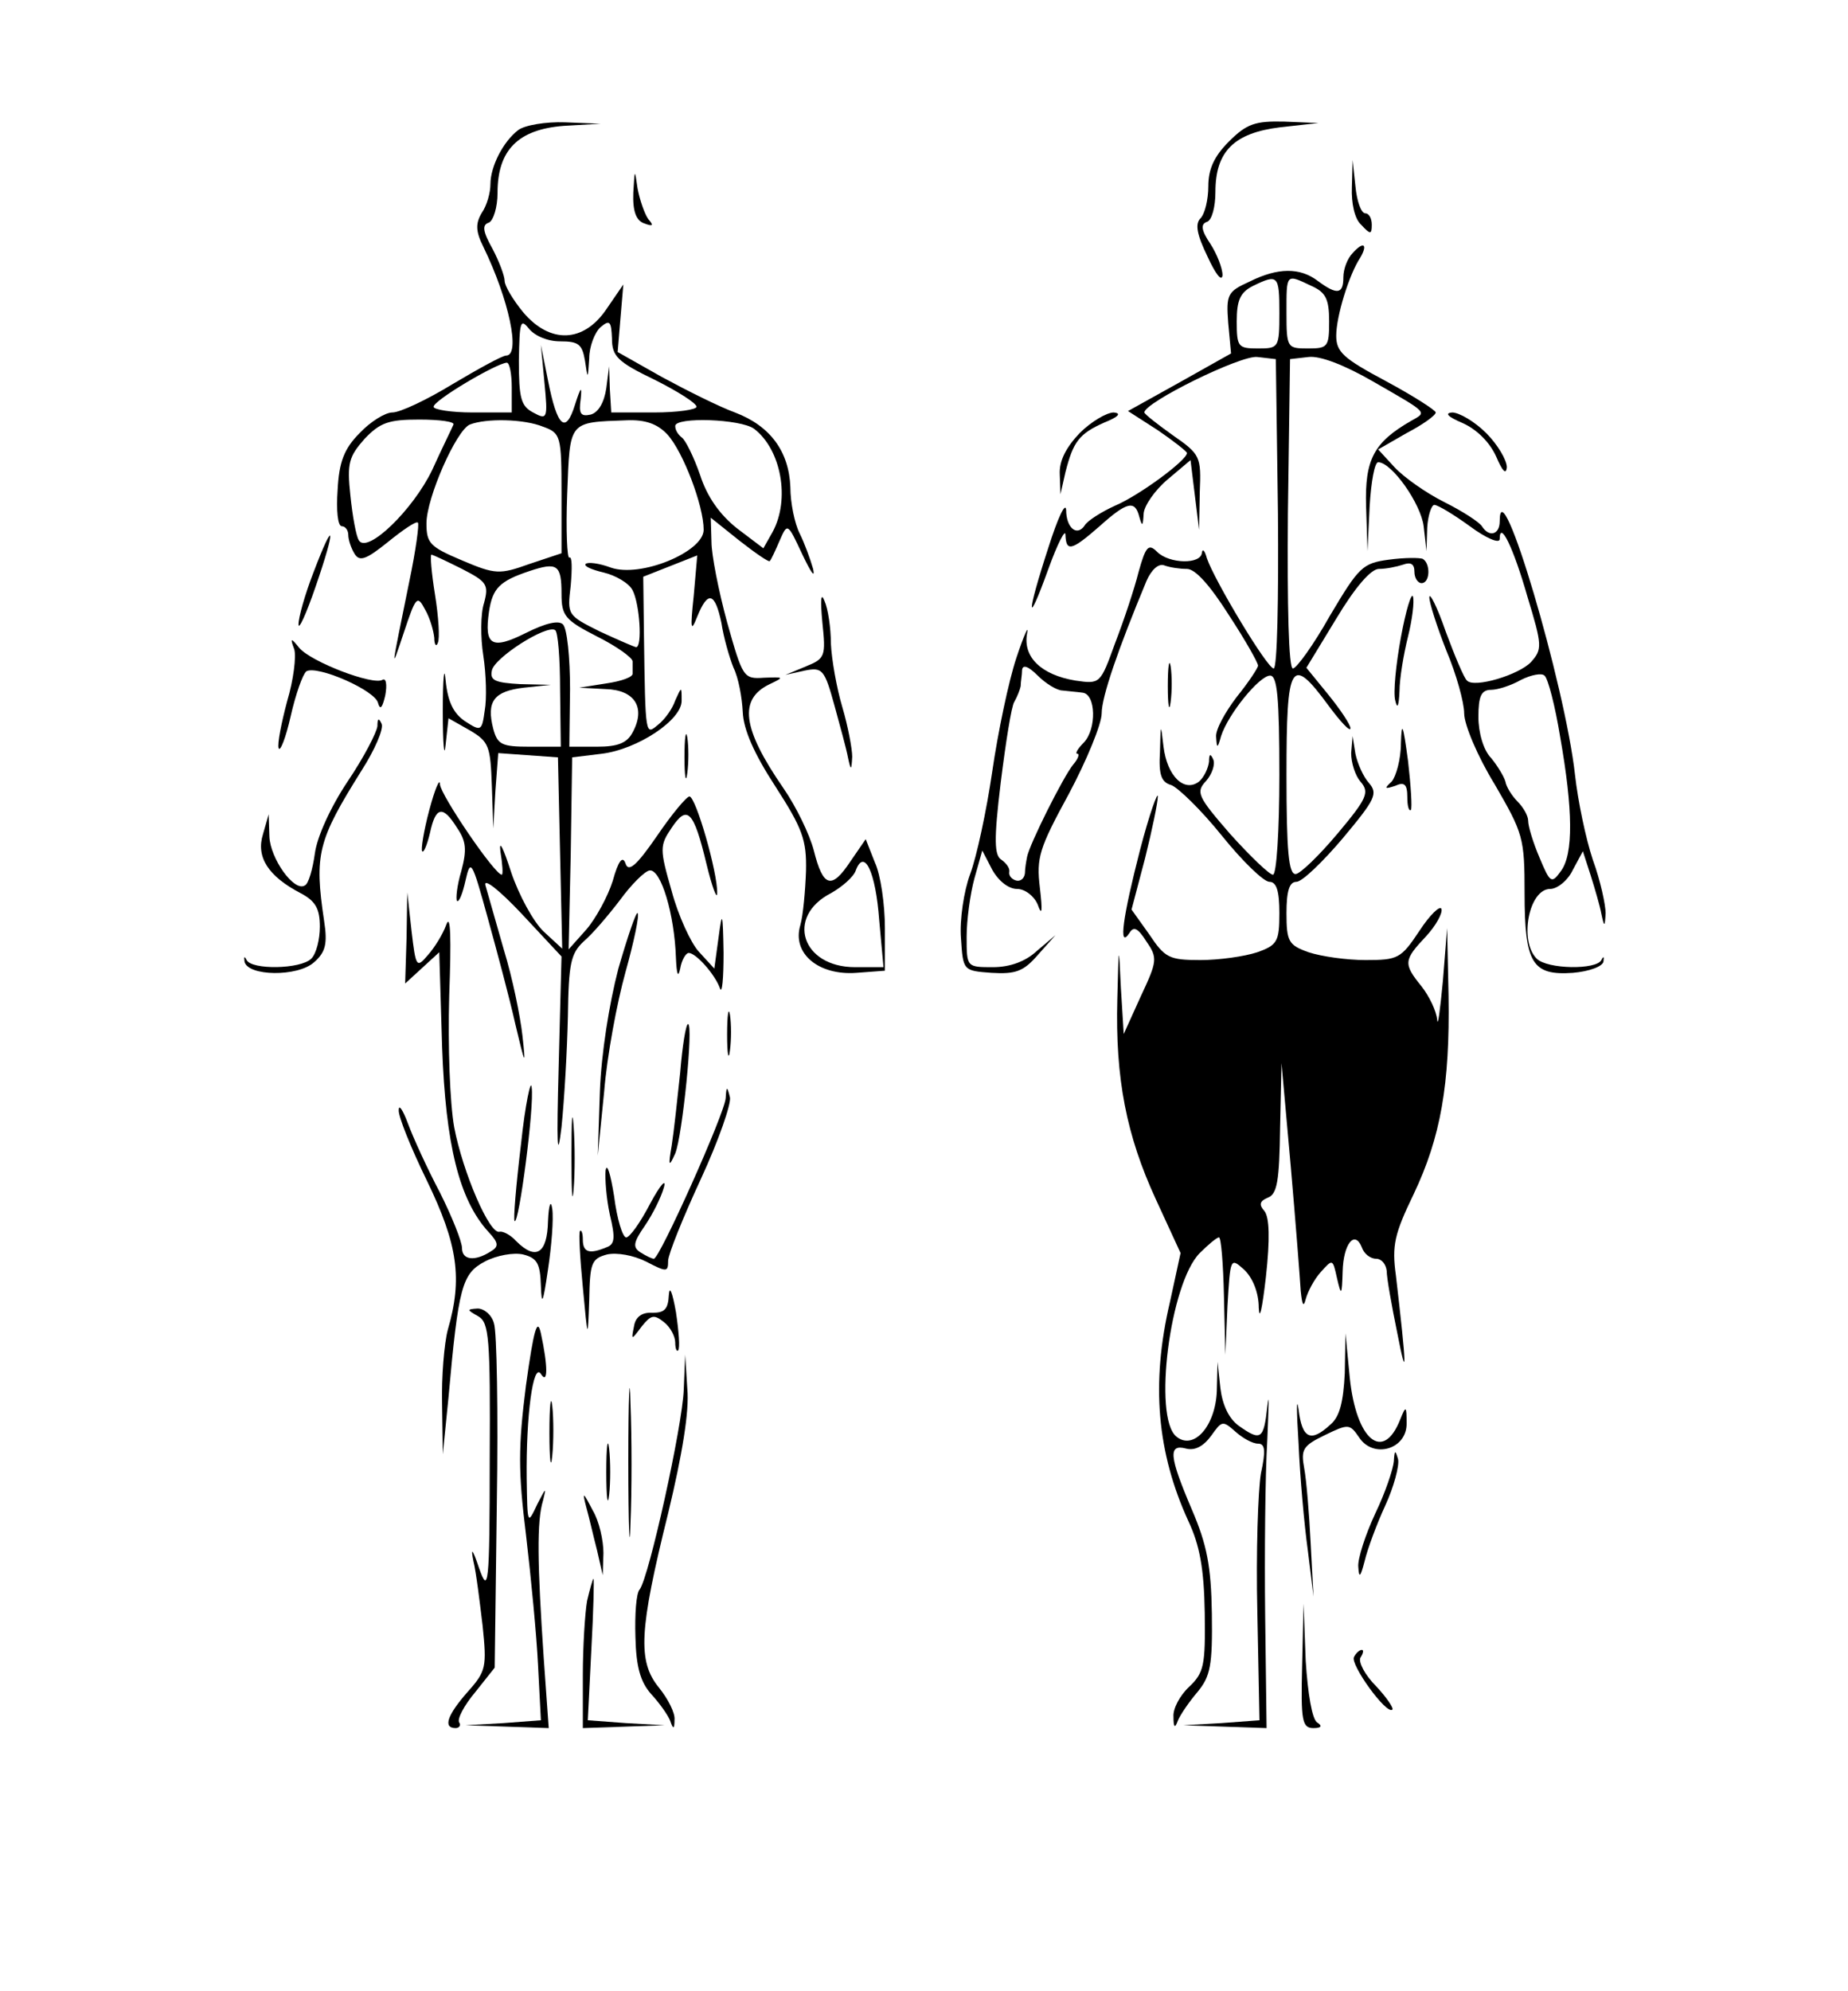 <?xml version="1.0" standalone="no"?>
<!DOCTYPE svg PUBLIC "-//W3C//DTD SVG 20010904//EN"
 "http://www.w3.org/TR/2001/REC-SVG-20010904/DTD/svg10.dtd">
<svg version="1.0" xmlns="http://www.w3.org/2000/svg"
 width="260pt" height="280pt" viewBox="0 0 260 280"
 preserveAspectRatio="xMidYMid meet">
<g transform="translate(0,280) scale(0.1,-0.1)"
fill="#000000" stroke="none">
<path d="M729 2617 c-21 -16 -39 -51 -39 -76 0 -12 -5 -30 -12 -40 -9 -15 -9
-26 2 -48 36 -74 53 -153 32 -153 -5 0 -38 -18 -75 -40 -36 -22 -74 -40 -85
-40 -10 0 -31 -13 -46 -29 -22 -22 -29 -41 -31 -80 -2 -28 0 -51 6 -51 5 0 9
-6 9 -12 0 -7 4 -19 9 -27 7 -11 16 -8 47 17 21 17 40 30 42 27 2 -2 -3 -39
-12 -82 -26 -128 -27 -130 -8 -73 17 51 19 54 30 33 7 -12 12 -30 13 -40 0
-10 3 -13 5 -7 3 6 1 37 -4 68 -5 31 -7 56 -5 56 2 0 21 -9 43 -20 35 -18 38
-22 31 -48 -5 -15 -5 -49 -1 -74 4 -26 5 -61 2 -77 -4 -29 -5 -30 -28 -15 -16
11 -24 27 -27 57 -2 23 -4 4 -4 -43 0 -47 2 -68 4 -47 l4 37 30 -17 c27 -16
29 -22 31 -78 l2 -60 3 53 4 53 42 -3 42 -3 3 -135 3 -134 -26 24 c-14 13 -35
51 -46 84 -11 34 -17 46 -15 29 3 -18 4 -33 2 -33 -10 0 -86 112 -87 127 0 10
-7 -6 -15 -36 -8 -30 -12 -56 -10 -58 2 -3 7 9 11 26 8 37 18 39 38 7 13 -19
14 -31 6 -61 -6 -20 -8 -39 -6 -42 3 -2 8 11 12 29 7 31 9 28 31 -52 13 -47
31 -114 39 -150 14 -59 15 -61 10 -16 -3 27 -14 81 -26 120 -11 39 -23 80 -26
91 -3 11 19 -6 51 -40 l56 -60 -4 -155 c-3 -110 -2 -135 4 -85 4 39 8 109 9
156 1 74 4 88 22 105 12 10 35 37 51 58 16 22 35 41 42 42 16 2 35 -62 37
-123 1 -23 3 -29 6 -15 2 12 8 22 12 22 10 0 37 -30 44 -50 3 -8 5 14 5 50 -1
58 -2 60 -7 22 l-6 -44 -22 24 c-11 12 -29 51 -38 85 -17 59 -17 64 0 89 22
33 31 24 49 -51 8 -33 15 -51 15 -41 1 28 -30 136 -39 136 -4 0 -25 -25 -46
-56 -29 -42 -40 -51 -44 -38 -4 11 -10 4 -18 -25 -7 -22 -24 -53 -37 -68 l-25
-28 3 135 2 135 41 5 c51 6 114 48 113 75 0 20 0 20 -9 0 -4 -12 -15 -27 -24
-34 -18 -15 -18 -18 -20 126 l-1 82 38 15 38 15 -5 -57 c-5 -47 -4 -52 5 -29
15 37 25 34 34 -9 3 -20 11 -48 17 -63 7 -14 12 -42 13 -62 1 -25 16 -59 46
-105 38 -59 44 -75 43 -119 -1 -27 -4 -62 -8 -76 -12 -40 26 -71 79 -67 l40 3
0 60 c0 33 -6 75 -14 92 l-13 33 -22 -32 c-26 -39 -38 -36 -51 16 -6 23 -25
62 -43 88 -58 84 -63 125 -19 146 21 10 20 10 -8 9 -29 -2 -30 0 -52 78 -12
44 -22 95 -22 113 l-1 34 40 -32 c23 -18 42 -31 43 -29 2 2 8 15 14 29 11 25
11 25 32 -20 12 -25 18 -34 15 -20 -4 14 -12 36 -19 50 -7 14 -13 43 -13 65
-2 50 -28 86 -78 105 -22 8 -68 31 -103 50 l-62 35 4 48 4 47 -24 -35 c-32
-47 -79 -49 -117 -4 -14 17 -26 37 -26 44 0 7 -8 28 -17 45 -14 25 -15 34 -5
37 6 3 12 21 12 42 0 60 29 89 93 94 l52 3 -50 2 c-27 1 -57 -4 -66 -11z m59
-297 c26 0 31 -4 35 -27 4 -27 4 -27 6 3 0 17 8 37 16 44 13 11 15 8 16 -16 0
-25 8 -33 60 -58 32 -16 59 -33 59 -38 0 -4 -27 -8 -60 -8 l-60 0 -2 33 -1 32
-4 -31 c-3 -20 -11 -34 -22 -37 -14 -3 -17 1 -14 22 2 19 0 17 -8 -8 -13 -42
-25 -32 -38 34 l-10 50 5 -53 c5 -51 4 -53 -16 -42 -17 9 -20 20 -20 73 1 54
2 60 14 45 8 -10 26 -18 44 -18z m-68 -65 l0 -35 -55 0 c-30 0 -55 4 -55 8 0
9 88 61 103 62 4 0 7 -16 7 -35z m-82 -52 c-2 -5 -16 -33 -30 -64 -27 -56 -91
-118 -103 -99 -4 6 -9 34 -12 63 -5 46 -2 55 20 80 22 23 34 27 77 27 29 0 50
-3 48 -7z m126 -3 c25 -9 26 -13 26 -94 l0 -84 -45 -15 c-42 -15 -48 -15 -95
5 -45 19 -50 24 -50 52 0 36 42 131 61 139 23 9 76 8 103 -3z m175 -11 c22
-24 51 -100 51 -134 0 -31 -89 -68 -131 -53 -16 6 -32 8 -35 5 -3 -3 8 -8 25
-12 17 -4 36 -15 41 -25 10 -19 14 -80 5 -80 -2 0 -25 10 -51 22 -46 23 -46
23 -41 65 2 24 2 41 -2 39 -3 -2 -5 38 -3 89 4 104 1 101 84 104 26 1 43 -5
57 -20z m122 8 c38 -29 51 -99 26 -145 l-13 -23 -37 28 c-24 19 -42 44 -52 75
-9 26 -21 50 -26 53 -5 4 -9 10 -9 16 0 13 92 10 111 -4z m-271 -232 c0 -31 5
-37 50 -60 28 -14 50 -30 50 -35 0 -6 0 -13 0 -17 1 -5 -16 -11 -37 -14 l-38
-6 37 -2 c41 -1 57 -26 38 -61 -8 -15 -21 -20 -50 -20 l-39 0 1 81 c0 44 -4
85 -10 91 -6 6 -24 2 -52 -12 -48 -24 -59 -18 -52 30 5 33 15 43 57 57 39 13
45 9 45 -32z m-2 -135 l1 -80 -44 0 c-39 0 -45 3 -51 25 -10 39 1 53 43 58
l38 4 -43 1 c-35 2 -43 5 -40 19 3 18 77 65 89 57 4 -2 7 -40 7 -84z m449
-324 l6 -66 -40 0 c-75 0 -98 71 -34 104 16 9 32 23 35 32 12 32 28 -2 33 -70z"/>
<path d="M1729 2601 c-21 -21 -29 -39 -29 -63 0 -19 -5 -39 -11 -45 -8 -8 -5
-23 10 -54 11 -24 20 -36 21 -26 0 10 -8 30 -17 44 -13 19 -14 28 -5 31 7 2
12 21 12 42 0 57 26 83 91 91 l54 6 -48 2 c-41 1 -53 -3 -78 -28z"/>
<path d="M1902 2537 c-1 -23 4 -45 13 -53 13 -14 15 -14 15 0 0 9 -4 16 -9 16
-6 0 -12 17 -14 38 l-4 37 -1 -38z"/>
<path d="M891 2529 c-1 -26 4 -39 15 -43 13 -5 14 -3 6 6 -5 7 -12 27 -15 43
-4 28 -4 28 -6 -6z"/>
<path d="M1903 2444 c-7 -7 -13 -22 -13 -34 0 -24 -9 -25 -36 -5 -25 19 -56
19 -96 -1 -31 -14 -33 -18 -30 -58 l4 -43 -73 -41 -72 -40 42 -27 c22 -15 41
-30 41 -32 0 -10 -66 -59 -101 -74 -20 -9 -40 -22 -43 -28 -11 -16 -26 -3 -26
22 -1 12 -12 -12 -25 -53 -31 -95 -31 -116 0 -30 13 36 24 57 24 48 1 -24 8
-23 48 12 39 35 50 37 56 13 4 -14 5 -13 6 4 0 11 16 34 34 49 l32 27 6 -49 6
-49 1 53 c2 50 1 53 -38 80 -21 15 -39 29 -40 32 0 14 136 81 159 78 l26 -3 3
-217 c1 -120 -1 -218 -6 -218 -9 0 -83 123 -94 155 -3 11 -6 14 -7 8 -1 -17
-46 -16 -63 1 -12 12 -16 8 -26 -28 -6 -24 -21 -69 -33 -100 -21 -58 -21 -58
-56 -53 -48 8 -74 33 -68 66 3 14 -4 -1 -15 -34 -11 -33 -26 -105 -34 -160 -8
-55 -22 -120 -31 -144 -9 -24 -15 -65 -13 -90 3 -46 3 -46 43 -49 34 -2 45 2
65 25 l25 28 -26 -22 c-16 -15 -38 -23 -62 -23 -37 0 -37 0 -37 43 0 23 5 60
11 82 l11 39 14 -27 c9 -16 23 -27 35 -27 11 0 24 -10 29 -22 6 -17 7 -10 3
24 -5 42 -1 55 41 132 25 47 46 98 46 113 0 23 23 90 63 186 7 16 17 25 25 22
8 -3 22 -5 32 -5 12 0 33 -24 59 -65 23 -35 41 -67 41 -71 0 -3 -13 -23 -30
-44 -16 -21 -30 -46 -29 -56 1 -17 2 -17 7 1 10 31 54 85 69 85 10 0 13 -31
13 -140 0 -78 -4 -140 -9 -140 -5 0 -32 26 -60 57 -46 53 -49 59 -34 75 8 9
13 23 10 30 -4 9 -6 8 -6 -3 -1 -9 -7 -22 -14 -28 -21 -16 -45 8 -50 49 -4 34
-4 33 -5 -7 -2 -33 2 -43 16 -47 10 -4 42 -35 71 -71 29 -36 59 -65 67 -65 10
0 14 -13 14 -44 0 -40 -3 -45 -31 -55 -18 -6 -54 -11 -80 -11 -44 0 -50 3 -72
36 l-25 35 19 72 c10 40 18 79 18 87 0 8 -12 -25 -25 -75 -24 -93 -31 -141
-15 -117 6 10 12 7 24 -12 16 -23 15 -28 -8 -77 l-24 -53 -4 65 c-3 63 -3 63
-5 -16 -3 -112 13 -192 54 -281 l35 -76 -15 -69 c-27 -115 -18 -212 26 -308
16 -34 22 -67 23 -129 1 -74 -1 -84 -22 -104 -13 -12 -23 -31 -22 -42 0 -15 2
-17 6 -6 3 8 16 27 28 41 18 22 21 37 20 110 -1 67 -7 97 -28 146 -32 75 -34
93 -8 86 12 -3 24 3 35 18 15 21 16 22 34 6 10 -9 24 -17 32 -17 10 0 11 -10
4 -42 -4 -24 -7 -111 -5 -195 l3 -152 -54 -4 -53 -3 58 -2 59 -2 -2 158 c-1
86 0 198 3 247 2 50 3 71 0 47 -5 -46 -9 -49 -40 -27 -14 10 -23 29 -26 53
l-4 37 -1 -41 c-2 -50 -33 -84 -57 -64 -33 27 -9 216 33 258 12 12 24 22 27
22 3 0 6 -37 7 -82 l2 -83 3 69 c4 67 4 68 23 51 12 -11 21 -32 21 -54 1 -20
5 0 10 43 6 54 5 84 -2 93 -8 9 -7 14 5 19 13 5 16 24 17 98 l2 91 13 -145 c7
-80 13 -158 14 -175 2 -20 4 -24 7 -12 3 11 12 28 21 38 17 19 17 19 23 -8 6
-26 7 -25 8 9 1 39 17 59 27 34 3 -9 12 -16 20 -16 8 0 14 -8 15 -17 0 -10 7
-49 15 -88 14 -72 13 -48 -2 81 -6 43 -2 59 25 115 38 80 51 154 49 279 l-2
95 -6 -75 c-4 -41 -7 -65 -8 -54 -1 12 -11 33 -22 47 -26 32 -25 37 6 70 14
15 24 33 22 39 -2 5 -16 -8 -31 -31 -26 -39 -30 -41 -76 -41 -26 0 -62 5 -80
11 -28 10 -31 15 -31 55 0 31 4 44 14 44 8 0 37 28 65 61 46 55 50 63 37 78
-8 9 -16 27 -19 41 l-4 25 -2 -24 c0 -14 6 -32 13 -40 13 -15 10 -23 -32 -73
-26 -31 -53 -57 -59 -57 -10 -1 -13 33 -13 139 0 159 6 170 59 98 17 -23 31
-38 31 -32 0 5 -14 26 -31 47 l-31 38 42 69 c27 45 49 70 60 70 10 0 25 3 34
6 11 4 16 1 16 -10 0 -9 5 -16 10 -16 12 0 13 27 2 34 -4 2 -26 2 -48 -1 -37
-5 -42 -10 -83 -79 -23 -41 -47 -74 -52 -74 -6 0 -8 88 -7 218 l3 217 26 3
c16 2 50 -11 90 -34 80 -46 77 -43 54 -56 -52 -30 -65 -54 -63 -120 l2 -63 3
63 c2 34 7 62 12 62 19 0 60 -58 64 -90 l4 -35 1 33 c1 17 6 32 10 32 5 0 28
-14 50 -30 23 -17 42 -25 42 -18 0 27 19 -11 39 -81 21 -69 21 -74 5 -92 -17
-18 -80 -37 -90 -26 -4 3 -17 34 -30 69 -12 35 -23 56 -23 48 0 -8 11 -42 24
-75 14 -33 25 -73 25 -88 0 -16 19 -61 43 -100 40 -69 42 -75 42 -153 0 -99
11 -116 68 -112 23 2 42 9 43 16 1 7 0 8 -3 2 -7 -14 -76 -13 -91 2 -25 25
-11 98 19 98 10 0 25 12 32 27 l14 26 11 -34 c6 -19 13 -43 15 -54 4 -19 5
-19 6 1 0 11 -7 45 -18 75 -10 30 -21 83 -25 119 -14 127 -106 437 -106 357 0
-19 -15 -23 -25 -7 -4 6 -27 21 -53 34 -26 13 -57 35 -70 49 l-23 25 40 23
c23 12 41 25 41 29 0 3 -31 23 -70 44 -60 32 -70 41 -70 64 0 27 18 86 34 110
11 19 4 23 -11 6z m-103 -84 c0 -49 -1 -50 -30 -50 -28 0 -30 2 -30 38 0 30 5
41 23 50 35 17 37 15 37 -38z m45 38 c20 -9 25 -18 25 -50 0 -36 -2 -38 -30
-38 -29 0 -30 1 -30 50 0 56 -1 55 35 38z m-350 -569 c8 -1 21 -2 28 -3 19 -2
20 -51 2 -70 -9 -9 -13 -16 -9 -16 3 0 1 -7 -6 -15 -14 -17 -62 -113 -65 -130
-1 -5 -3 -16 -3 -23 -1 -8 -7 -12 -13 -10 -6 2 -10 7 -9 12 1 5 -4 12 -11 17
-10 6 -11 27 -1 109 7 56 15 107 19 113 4 7 8 17 9 22 0 6 2 16 2 23 1 8 9 5
22 -8 11 -11 27 -21 35 -21z m700 -65 c18 -102 19 -165 1 -189 -13 -18 -15
-17 -30 19 -9 21 -16 44 -16 52 0 7 -7 19 -15 27 -8 8 -16 21 -17 28 -2 7 -11
22 -20 33 -11 11 -18 36 -18 58 0 29 4 38 18 38 9 0 28 6 42 14 14 7 29 10 33
6 5 -4 15 -43 22 -86z"/>
<path d="M1519 2191 c-19 -20 -29 -39 -28 -58 l1 -28 7 31 c11 43 19 54 55 70
20 8 24 13 13 14 -10 0 -32 -13 -48 -29z"/>
<path d="M2058 2205 c20 -9 38 -27 47 -47 9 -21 14 -26 15 -15 0 10 -13 32
-29 48 -16 16 -38 29 -48 29 -11 -1 -6 -6 15 -15z"/>
<path d="M441 1995 c-12 -31 -21 -63 -21 -73 0 -9 11 15 24 53 29 84 27 99 -3
20z"/>
<path d="M1157 1925 c5 -48 4 -51 -23 -62 l-29 -12 27 6 c25 5 28 2 42 -49 8
-29 17 -62 19 -73 4 -19 5 -19 6 1 0 11 -6 43 -14 70 -8 27 -15 67 -16 89 0
22 -4 49 -9 60 -5 13 -6 2 -3 -30z"/>
<path d="M1971 1904 c-7 -38 -11 -78 -8 -89 3 -13 5 -8 6 13 0 18 6 53 12 77
6 24 9 49 7 56 -2 7 -10 -19 -17 -57z"/>
<path d="M414 1887 c3 -10 -1 -43 -10 -73 -8 -30 -14 -60 -12 -66 2 -6 10 14
17 45 7 31 17 59 22 63 15 9 98 -27 101 -45 3 -10 6 -6 10 11 3 16 1 25 -4 22
-13 -8 -100 25 -117 45 -12 15 -13 14 -7 -2z"/>
<path d="M1643 1835 c0 -27 2 -38 4 -22 2 15 2 37 0 50 -2 12 -4 0 -4 -28z"/>
<path d="M531 1779 c-1 -9 -19 -44 -42 -78 -24 -36 -43 -78 -46 -101 -3 -22
-9 -43 -14 -45 -15 -10 -49 38 -50 69 l-1 31 -8 -28 c-10 -32 7 -59 53 -83 21
-11 27 -22 27 -47 0 -18 -5 -38 -12 -45 -15 -15 -84 -16 -91 -2 -3 6 -4 5 -3
-2 4 -21 75 -22 98 -1 16 14 19 26 14 58 -14 94 -9 113 53 212 18 28 31 58 28
65 -4 9 -6 8 -6 -3z"/>
<path d="M1971 1755 c0 -23 -7 -47 -13 -54 -11 -10 -10 -11 5 -6 13 6 17 2 17
-16 0 -12 2 -20 5 -18 2 3 0 34 -4 69 -7 52 -9 57 -10 25z"/>
<path d="M963 1735 c0 -27 2 -38 4 -22 2 15 2 37 0 50 -2 12 -4 0 -4 -28z"/>
<path d="M572 1481 l-2 -64 24 22 24 22 4 -133 c5 -138 24 -215 65 -260 15
-16 15 -21 3 -28 -22 -14 -40 -12 -40 5 0 9 -14 44 -31 78 -18 34 -38 78 -45
97 -7 19 -13 28 -13 19 -1 -8 17 -53 40 -100 43 -89 50 -137 29 -209 -5 -19
-9 -66 -8 -105 l1 -70 8 80 c14 156 19 174 51 191 17 9 41 13 54 10 20 -5 24
-13 25 -44 1 -29 3 -25 10 23 5 33 8 71 6 85 -2 14 -5 6 -6 -17 -1 -46 -17
-56 -45 -28 -8 9 -19 14 -23 13 -14 -5 -52 84 -64 147 -6 34 -9 113 -7 185 3
81 2 116 -4 100 -5 -14 -17 -33 -26 -43 -16 -19 -17 -17 -23 34 l-6 54 -1 -64z"/>
<path d="M870 1438 c-13 -50 -24 -119 -26 -173 l-3 -90 9 90 c4 50 18 125 30
168 12 43 20 81 17 83 -2 2 -14 -33 -27 -78z"/>
<path d="M1023 1345 c0 -27 2 -38 4 -22 2 15 2 37 0 50 -2 12 -4 0 -4 -28z"/>
<path d="M957 1292 c-4 -38 -9 -84 -12 -103 -5 -29 -4 -31 5 -11 10 24 26 182
18 182 -3 0 -8 -31 -11 -68z"/>
<path d="M733 1191 c-7 -58 -11 -106 -9 -108 6 -6 28 162 24 188 -1 13 -9 -23
-15 -80z"/>
<path d="M1021 1256 c-1 -21 -93 -226 -101 -226 -3 0 -11 4 -19 9 -11 7 -10
14 6 37 11 16 23 40 27 54 4 14 -5 4 -19 -22 -14 -27 -29 -48 -34 -48 -5 0
-13 26 -17 58 -5 31 -10 48 -12 36 -1 -11 1 -39 6 -62 8 -33 7 -42 -5 -46 -24
-10 -33 -7 -33 11 0 9 -2 14 -4 12 -2 -2 0 -38 4 -79 7 -75 7 -75 9 -18 1 52
3 58 25 64 14 3 37 -1 55 -10 29 -15 31 -15 31 1 0 9 21 61 46 115 25 54 43
106 41 115 -4 16 -5 16 -6 -1z"/>
<path d="M804 1175 c0 -49 1 -71 3 -48 2 23 2 64 0 90 -2 26 -3 8 -3 -42z"/>
<path d="M941 979 c-1 -20 -6 -25 -23 -25 -15 1 -24 -6 -26 -19 -4 -20 -4 -20
11 0 13 16 17 17 31 6 9 -7 16 -20 16 -29 0 -8 2 -13 4 -11 3 3 1 27 -3 54 -5
28 -9 38 -10 24z"/>
<path d="M673 949 c15 -9 17 -29 16 -202 0 -178 -2 -189 -15 -152 -9 27 -12
30 -8 10 4 -16 9 -58 13 -91 6 -58 5 -64 -21 -93 -29 -33 -35 -51 -17 -51 5 0
8 4 5 8 -3 5 7 24 23 43 l27 34 3 232 c2 127 0 241 -4 252 -3 12 -14 21 -23
21 -16 -1 -15 -2 1 -11z"/>
<path d="M740 852 c-11 -87 -11 -121 0 -210 7 -59 15 -142 17 -184 l4 -77 -53
-4 -53 -3 59 -2 58 -2 -7 98 c-9 133 -10 193 -1 222 5 20 4 18 -8 -5 -14 -30
-14 -29 -15 36 -1 88 9 164 20 147 10 -16 10 11 0 57 -5 23 -10 6 -21 -73z"/>
<path d="M1892 869 c-2 -40 -7 -61 -20 -72 -28 -26 -40 -20 -45 21 -3 20 -3
-1 0 -48 2 -47 8 -114 13 -150 l8 -65 -4 75 c-2 41 -6 89 -9 105 -5 27 -2 32
29 47 33 16 35 16 48 -3 20 -31 68 -17 67 20 0 24 -1 25 -9 5 -24 -61 -62 -29
-71 59 l-6 62 -1 -56z"/>
<path d="M884 745 c0 -93 2 -133 3 -88 2 45 2 122 0 170 -1 48 -3 12 -3 -82z"/>
<path d="M962 846 c-2 -52 -49 -264 -62 -281 -5 -5 -7 -36 -6 -67 1 -42 7 -63
22 -80 12 -13 24 -30 27 -38 4 -12 6 -12 6 2 1 9 -9 29 -22 45 -30 37 -28 80
13 245 20 83 30 144 27 175 l-3 48 -2 -49z"/>
<path d="M773 785 c0 -38 2 -53 4 -32 2 20 2 52 0 70 -2 17 -4 1 -4 -38z"/>
<path d="M853 730 c0 -36 2 -50 4 -32 2 17 2 47 0 65 -2 17 -4 3 -4 -33z"/>
<path d="M1961 745 c-1 -11 -12 -44 -26 -73 -14 -30 -25 -64 -24 -75 1 -17 3
-15 9 8 4 17 17 52 29 78 12 26 20 56 18 65 -4 14 -5 13 -6 -3z"/>
<path d="M825 680 c4 -14 10 -41 15 -60 l8 -35 1 31 c0 18 -6 45 -15 60 -14
27 -15 27 -9 4z"/>
<path d="M826 549 c-3 -17 -6 -65 -6 -105 l0 -74 58 2 57 2 -54 3 -54 4 5 100
c3 54 4 99 3 99 -1 0 -5 -14 -9 -31z"/>
<path d="M1832 458 c-2 -78 0 -88 16 -88 11 0 13 3 5 8 -7 5 -13 40 -16 87
l-3 80 -2 -87z"/>
<path d="M1905 470 c-6 -10 46 -82 54 -74 2 2 -8 17 -23 33 -16 16 -25 34 -22
40 4 6 5 11 2 11 -3 0 -8 -4 -11 -10z"/>
</g>
</svg>
